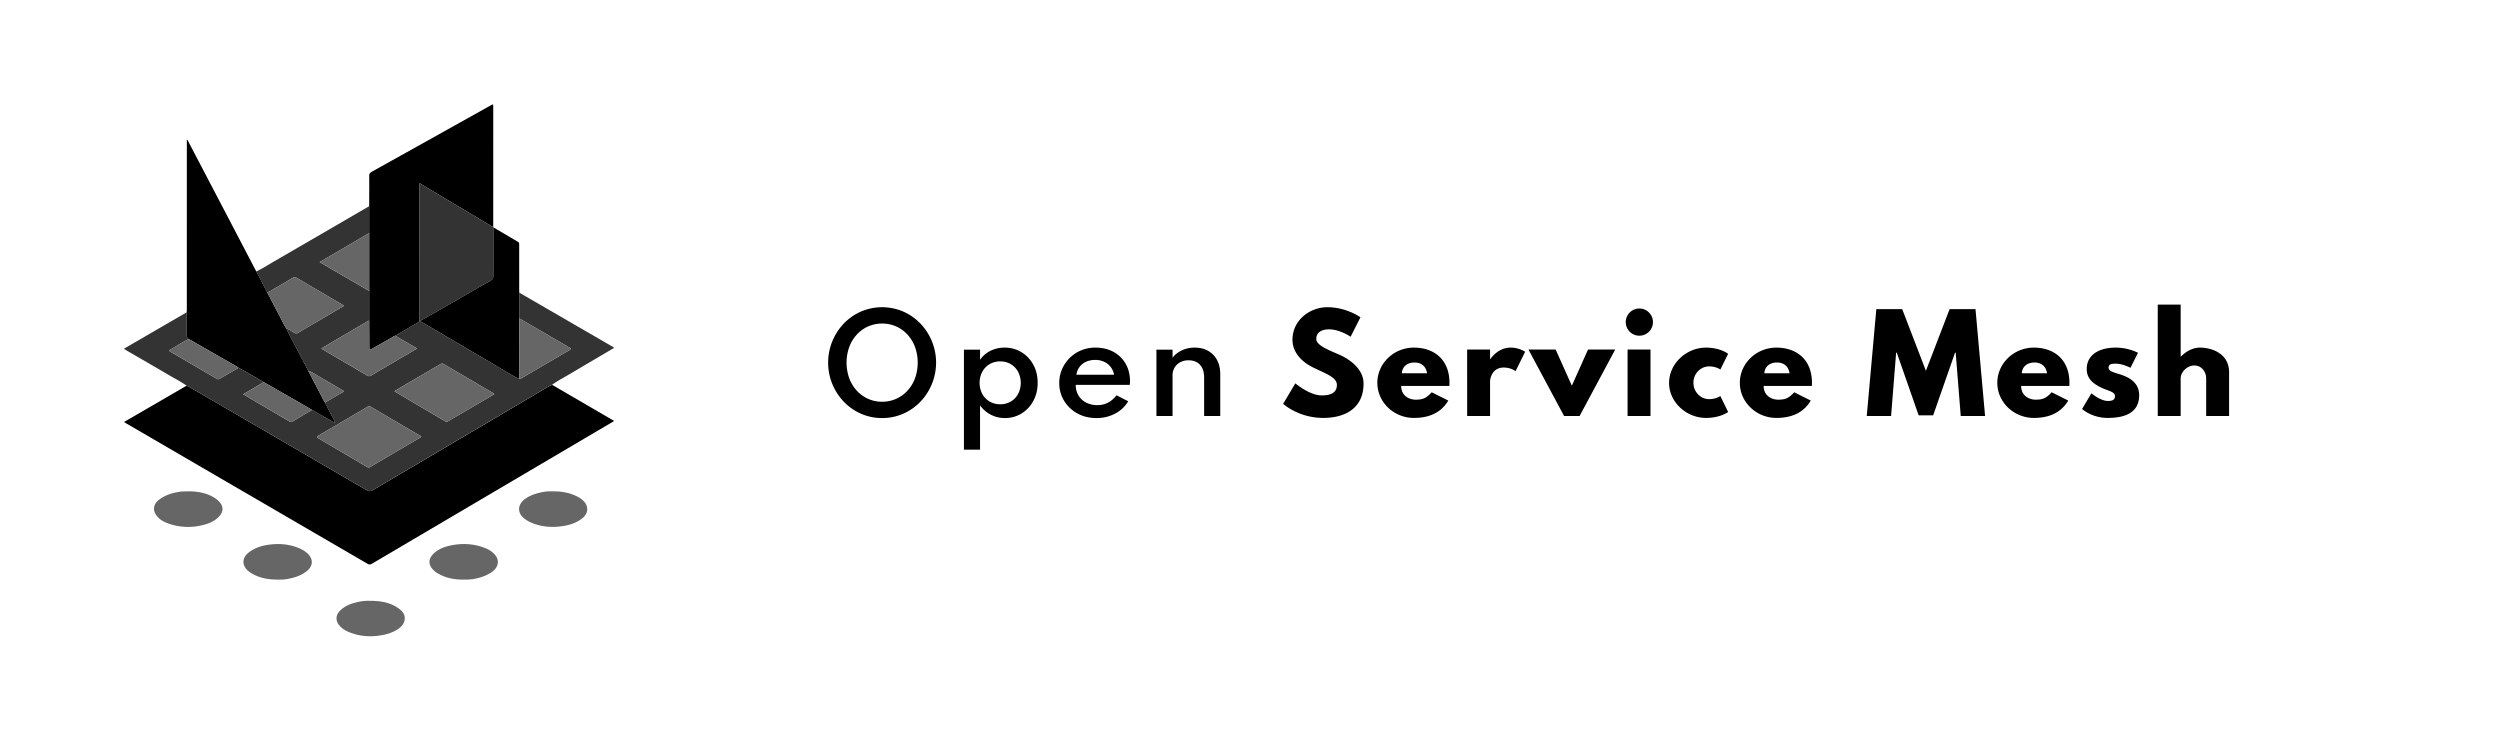 <svg id="Layer_1" data-name="Layer 1" xmlns="http://www.w3.org/2000/svg" viewBox="0 0 4448 1300"><defs><style>.cls-1{fill:#333;}.cls-2{fill:#666;}</style></defs><path d="M982.245,684.637q45.249,26.353,90.498,52.704c6.464,3.764,12.938,7.508,20.011,11.612-2.256,1.363-4.132,2.522-6.032,3.642q-101.214,59.619-202.432,119.231-111.336,65.569-222.647,131.178c-2.671,1.576-4.609,1.924-7.562.204Q439.665,878.302,225.126,753.606c-1.285-.747-2.548-1.533-4.548-2.739,37.446-21.73,74.425-43.19,111.403-64.648,1.493.693,3.054,1.272,4.473,2.095q49.997,29.017,99.965,58.084Q544.345,809.176,652.224,872.035c3.832,2.236,6.742,2.576,10.811.172q143.327-84.699,286.845-169.074C960.588,696.835,970.96,689.932,982.245,684.637Z"/><path class="cls-1" d="M982.245,684.637c-11.285,5.295-21.657,12.198-32.365,18.496Q806.379,787.536,663.035,872.207c-4.069,2.405-6.98,2.064-10.811-.172Q544.381,809.115,436.419,746.398q-49.969-29.066-99.965-58.084c-1.419-.823-2.98-1.402-4.473-2.095-10.288-7.357-21.585-13.041-32.449-19.435-24.93-14.674-50.01-29.094-75.021-43.631-1.125-.654-2.172-1.442-4.03-2.687,37.564-21.802,74.599-43.296,111.633-64.791.055,13.478.229,26.957.08,40.432-.037,3.389.837,5.743,3.878,7.213-10.803,4.787-20.448,11.621-30.704,17.377-5.29,2.969-5.238,3.253-.129,6.242,26.765,15.659,53.588,31.22,80.296,46.975,2.358,1.391,3.783.887,5.778-.288,11-6.476,22.067-12.838,33.111-19.239,15.295,7.915,30.016,16.834,44.841,25.57-12.036,7.071-24.072,14.141-36.614,21.509,28.177,16.55,55.507,32.594,82.82,48.665,1.558.917,2.932,1.201,4.603.191q17.446-10.549,34.953-20.997,17.894,10.141,35.797,20.268c1.538.867,2.896,2.29,4.935,1.918-.042.59.192.714.686.404l-.538-.534c-1.019-2.255-1.96-4.548-3.069-6.757-4.685-9.332-10.148-18.271-14.12-27.963.997-1.651,2.743-2.353,4.287-3.262q12.661-7.456,25.383-14.809c1.146-.666,2.812-1.164,2.86-2.517.053-1.48-1.798-1.708-2.886-2.349-12.736-7.497-25.43-15.066-38.266-22.387-7.166-4.087-13.87-9.048-21.74-11.851-6.914-13.18-13.928-26.307-20.711-39.554-6.024-11.766-12.785-23.158-18.03-35.321,5.069,1.327,9.189,4.535,13.508,7.208,3.088,1.911,5.266,1.566,8.14-.149,14.561-8.691,29.231-17.199,43.853-25.788,12.156-7.141,24.299-14.306,36.891-21.722-1.616-1.133-2.753-2.055-4.001-2.786q-40.664-23.814-81.312-47.655c-2.193-1.293-3.672-.723-5.457.336-10.294,6.11-20.486,12.407-30.96,18.193-4.747,2.623-8.914,6.457-14.474,7.538-1.153-.544-1.483-1.701-2.007-2.707q-8.89-17.104-17.773-34.213c11.243-5.067,21.49-11.918,32.118-18.071q84.428-48.878,168.723-97.986.008,23.93.016,47.861c-29.185,17.09-58.37,34.18-88.151,51.619,10.332,6.045,19.912,11.673,29.514,17.264q29.307,17.064,58.632,34.095.01,26.408.019,52.815a5.527,5.527,0,0,0-1.44.378Q626.177,587.96,596.923,605.121c-8.258,4.846-16.49,9.737-25.208,14.888.883.626,1.268.945,1.694,1.195q39.998,23.487,79.979,47.004c2.701,1.594,4.84,1.203,7.371-.3,16.439-9.763,32.94-19.422,49.423-29.11,10.433-6.133,20.871-12.258,32.038-18.817-13.569-7.808-26.484-15.24-39.398-22.671,9.906-5.718,19.9-11.29,29.681-17.215,4.889-2.961,10.446-4.937,14.447-9.289l.434-.059.438.008c1.212,1.956,3.371,2.643,5.193,3.716q65.28,38.463,130.633,76.801c13.313,7.784,26.315,16.113,40.081,23.115,1.446.204,2.571-.602,3.702-1.263q42.375-24.786,84.717-49.63c4.556-2.679,4.469-3.061-.378-5.902q-19.995-11.724-40.015-23.406-23.898-13.894-47.847-27.7.001-22.905.001-45.81,55.049,31.874,110.098,63.748,26.985,15.624,53.956,31.272c1.524.887,3.468,1.333,4.324,3.466-26.205,15.44-52.452,30.802-78.586,46.355C1003.158,671.79,992.177,677.355,982.245,684.637ZM749.77,777.251a9.05,9.05,0,0,0-1.363-1.445q-44.089-25.855-88.172-51.721a5.927,5.927,0,0,0-6.829.029q-43.396,25.559-86.897,50.94c-2.88,1.681-3.46,2.976-.148,4.672,1.032.528,1.964,1.247,2.966,1.836q41.703,24.507,83.381,49.058a5.358,5.358,0,0,0,6.321.003c20.447-12.122,40.974-24.108,61.472-36.144C730.214,788.777,739.914,783.054,749.77,777.251Zm129.695-76.032c-.413-.582-.543-.951-.801-1.102q-44.529-26.141-89.06-52.28c-2.298-1.352-4.004-1.153-6.342.233-18.598,11.022-37.321,21.832-55.985,32.743-8.414,4.919-16.781,9.918-25.592,15.131,1.292.898,2.054,1.504,2.886,1.994q43.627,25.71,87.25,51.426c2.379,1.406,4.174.828,6.403-.488,16.754-9.896,33.608-19.622,50.404-29.448C858.921,713.407,869.166,707.304,879.465,701.219Z"/><path d="M336.072,603.32c-3.041-1.471-3.915-3.824-3.878-7.213.149-13.475-.026-26.954-.08-40.432.102-2.154.292-4.308.292-6.462q.022-150.051.013-300.522c2.249.94,2.577,3.041,3.395,4.603Q394.878,366.093,453.865,478.933c.692,1.323,1.437,2.619,2.158,3.93q8.887,17.11,17.774,34.215c.523,1.007.854,2.164,2.006,2.706.022,1.757,1.076,3.102,1.838,4.561,7.307,13.982,14.572,27.988,21.949,41.933,3.256,6.155,5.966,12.614,10.026,18.332,5.245,12.163,12.006,23.555,18.03,35.321,6.782,13.247,13.797,26.375,20.711,39.554,7.835,15.034,15.626,30.09,23.533,45.086,2.157,4.09,3.824,8.472,6.828,12.089,3.971,9.692,9.435,18.631,14.12,27.963,1.109,2.209,2.051,4.503,3.069,6.757l-.153.133c-2.034.368-3.392-1.054-4.93-1.922q-17.916-10.102-35.797-20.268c-3.535-2.134-7.029-4.339-10.612-6.391q-37.56-21.515-75.15-42.976c-14.825-8.736-29.547-17.656-44.842-25.57a5.984,5.984,0,0,0-1.052-1.012Q379.731,628.333,336.072,603.32Z"/><path d="M656.881,414.67q-.008-23.931-.016-47.861c.047-17.966.209-35.934.048-53.898-.033-3.707,1.279-5.547,4.426-7.299q105.849-58.923,211.584-118.048c4.608-2.573,4.665-2.552,4.665,2.909q-.004,106.563-.027,213.125c-1.793.001-3.048-1.199-4.45-2.035q-61.853-36.886-123.702-73.78c-1.034-.616-1.937-1.875-3.434-1.165a3.407,3.407,0,0,0-.1.552q-.031,119.775-.035,239.549c0,1.426-.469,3.057,1.109,4.088-4.001,4.352-9.558,6.328-14.447,9.289-9.781,5.924-19.775,11.497-29.681,17.216Q682.247,608.981,661.672,620.647c-4.566,2.587-4.589,2.579-4.611-2.831q-.096-23.677-.166-47.353-.01-26.408-.02-52.815Q656.878,466.158,656.881,414.67Z"/><path class="cls-1" d="M746.95,570.807c-1.578-1.032-1.109-2.662-1.109-4.088q-.006-119.775.035-239.549a3.407,3.407,0,0,1,.1-.552c1.497-.71,2.401.549,3.434,1.165q61.861,36.873,123.702,73.78c1.402.836,2.658,2.036,4.45,2.035a1.713,1.713,0,0,1,.25.896c-.034,28.762-.117,57.525-.041,86.287.01,3.881-.993,6.393-4.657,8.385-10.491,5.704-20.734,11.862-31.084,17.825Q809.9,535.502,777.751,553.979c-9.925,5.682-19.95,11.19-29.93,16.776l-.438-.008Z"/><path d="M747.821,570.756c9.98-5.587,20.005-11.095,29.93-16.776q32.18-18.422,64.278-36.988c10.35-5.963,20.593-12.121,31.084-17.825,3.665-1.993,4.668-4.504,4.657-8.385-.076-28.762.008-57.524.041-86.287,14.587,8.62,29.146,17.289,43.789,25.811,2.453,1.428,2.143,3.453,2.143,5.575q.004,39.409.009,78.818c.001,1.992.101,3.985.155,5.977q-.001,22.906-.001,45.811-.09,53.952-.18,107.902c-13.765-7.002-26.768-15.331-40.081-23.115q-65.409-38.244-130.633-76.801C751.193,573.399,749.034,572.712,747.821,570.756Z"/><path class="cls-2" d="M334.635,874.198c17.572-.07,34.362,2.809,49.234,12.997a36.76,36.76,0,0,1,8.243,7.928c5.635,7.288,4.784,16.162-2.02,23.531-9.015,9.764-20.912,13.882-33.398,16.507a104.508,104.508,0,0,1-52.165-2.086c-10.077-3.022-19.795-7.181-26.275-16.079-7.065-9.702-5.134-20.015,4.352-27.539,10.36-8.217,22.4-11.943,35.141-14.223C323.367,874.227,328.986,874.323,334.635,874.198Z"/><path class="cls-2" d="M825.723,1031.224c-18.281.22-34.795-3.101-49.621-12.883a32.77,32.77,0,0,1-7.599-7.149c-6.356-8.042-5.748-17.032,1.476-24.68,8.592-9.095,19.749-13.429,31.541-15.942,21.069-4.49,41.882-3.359,62.057,4.738a43.683,43.683,0,0,1,16.449,10.977c9.182,10.202,7.186,22.416-4.171,30.879C865.616,1024.795,846.552,1031.892,825.723,1031.224Z"/><path class="cls-2" d="M657.19,1068.967c20.193-.064,37.064,2.764,51.709,13.249,7.238,5.182,12.993,11.677,10.902,21.672-1.285,6.139-5.179,10.649-10.159,14.259-11.217,8.131-24.041,11.421-37.597,13.073-18.219,2.219-35.722.084-52.557-7.162-6.61-2.845-12.481-6.777-16.884-12.676-5.65-7.569-5.148-17.008,1.549-24.036,8.72-9.15,19.934-13.481,31.926-16.202C643.881,1069.375,651.787,1068.587,657.19,1068.967Z"/><path class="cls-2" d="M496.272,1031.209c-19.181.243-34.961-2.753-49.279-11.52-4.252-2.604-8.144-5.668-10.815-10.055-6.072-9.974-2.951-20.354,8.72-28.413,9.481-6.547,20.206-10.113,31.432-11.803,17.958-2.704,35.74-1.769,52.91,4.762,7.179,2.731,13.849,6.284,19.294,11.987,8.894,9.315,8.196,20.682-1.729,29.098-10.252,8.693-22.421,12.526-35.296,14.877A80.635,80.635,0,0,1,496.272,1031.209Z"/><path class="cls-2" d="M982.687,874.228c17.309-.275,32.12,2.696,45.949,10.012a38.958,38.958,0,0,1,9.928,7.436c9.183,9.545,8.045,22.022-2.333,30.323-10.361,8.288-22.47,12.143-35.195,14.065-18.848,2.847-37.402,1.52-55.236-5.918a55.281,55.281,0,0,1-13.286-7.821c-12.744-10.186-11.795-25.249,2.15-34.968,9.459-6.593,20.252-9.859,31.418-12.004A74.108,74.108,0,0,1,982.687,874.228Z"/><path class="cls-2" d="M749.77,777.251c-9.856,5.803-19.556,11.526-29.268,17.228-20.498,12.036-41.025,24.022-61.472,36.144a5.358,5.358,0,0,1-6.321-.003q-41.634-24.624-83.381-49.058c-1.003-.589-1.935-1.308-2.966-1.836-3.312-1.696-2.732-2.991.148-4.672q43.497-25.387,86.897-50.94a5.927,5.927,0,0,1,6.829-.029q44.041,25.937,88.172,51.721A9.05,9.05,0,0,1,749.77,777.251Z"/><path class="cls-2" d="M879.465,701.219c-10.299,6.085-20.544,12.188-30.837,18.21-16.796,9.826-33.65,19.552-50.404,29.448-2.229,1.316-4.023,1.894-6.403.488q-43.6-25.756-87.25-51.426c-.831-.49-1.594-1.097-2.886-1.994,8.811-5.213,17.178-10.212,25.592-15.131,18.664-10.911,37.387-21.721,55.985-32.743,2.339-1.386,4.044-1.585,6.342-.233q44.504,26.184,89.06,52.28C878.922,700.268,879.052,700.637,879.465,701.219Z"/><path class="cls-2" d="M509.616,584.611c-4.06-5.718-6.769-12.177-10.026-18.332-7.378-13.945-14.642-27.951-21.949-41.933-.763-1.46-1.816-2.805-1.838-4.561,5.561-1.079,9.728-4.913,14.475-7.536,10.474-5.786,20.666-12.083,30.96-18.193,1.785-1.06,3.264-1.629,5.457-.336q40.591,23.938,81.312,47.655c1.248.731,2.385,1.653,4.001,2.786C599.416,551.576,587.273,558.741,575.117,565.882c-14.622,8.589-29.292,17.097-43.853,25.788-2.873,1.715-5.052,2.06-8.14.149C518.805,589.146,514.685,585.937,509.616,584.611Z"/><path class="cls-2" d="M656.895,570.463q.081,23.677.166,47.353c.022,5.41.046,5.418,4.611,2.831q20.578-11.661,41.149-23.335c12.915,7.43,25.83,14.862,39.399,22.67-11.167,6.558-21.605,12.684-32.038,18.817-16.483,9.689-32.984,19.347-49.423,29.11-2.531,1.503-4.67,1.894-7.371.3q-39.943-23.58-79.979-47.004c-.426-.25-.811-.569-1.694-1.195,8.718-5.151,16.95-10.042,25.208-14.888q29.251-17.165,58.532-34.281A5.527,5.527,0,0,1,656.895,570.463Z"/><path class="cls-2" d="M923.728,674.388q.09-53.95.18-107.902,23.926,13.845,47.847,27.699,20.038,11.65,40.015,23.406c4.847,2.842,4.934,3.224.378,5.902q-42.32,24.881-84.717,49.63C926.299,673.786,925.174,674.592,923.728,674.388Z"/><path class="cls-2" d="M656.881,414.67q-.003,51.489-.005,102.978-29.317-17.046-58.632-34.095c-9.602-5.591-19.182-11.219-29.514-17.264C598.51,448.85,627.696,431.76,656.881,414.67Z"/><path class="cls-2" d="M469.266,679.958q37.578,21.482,75.15,42.976c3.582,2.052,7.076,4.257,10.612,6.391q-17.483,10.488-34.953,20.998c-1.671,1.011-3.045.726-4.603-.191-27.313-16.071-54.643-32.115-82.82-48.665C445.194,694.1,457.23,687.029,469.266,679.958Z"/><path class="cls-2" d="M336.072,603.32q43.654,25.021,87.3,50.056a5.984,5.984,0,0,1,1.052,1.012c-11.044,6.4-22.111,12.762-33.11,19.238-1.995,1.174-3.42,1.678-5.778.288-26.708-15.756-53.531-31.316-80.296-46.975-5.109-2.989-5.162-3.273.129-6.242C315.624,614.941,325.27,608.107,336.072,603.32Z"/><path class="cls-2" d="M578.719,716.662c-3.004-3.617-4.671-7.999-6.828-12.089-7.907-14.995-15.698-30.052-23.533-45.086,7.87,2.803,14.573,7.763,21.74,11.851,12.836,7.322,25.531,14.891,38.266,22.387,1.089.641,2.939.87,2.886,2.349-.048,1.353-1.714,1.851-2.86,2.517q-12.705,7.381-25.383,14.809C581.462,714.308,579.716,715.01,578.719,716.662Z"/><path d="M595.908,751.382l.538.534c-.495.31-.729.186-.686-.404C595.755,751.515,595.908,751.382,595.908,751.382Z"/><path id="OpenServiceMesh" d="M1569.44,743.793a92.149,92.149,0,0,0,37.318-7.602,95.282,95.282,0,0,0,30.522-21.135,100.61,100.61,0,0,0,0-139.712,95.283,95.283,0,0,0-30.522-21.135,95.399,95.399,0,0,0-74.636,0,95.284,95.284,0,0,0-30.522,21.135,100.688,100.688,0,0,0,0,139.712,95.283,95.283,0,0,0,30.522,21.135A92.149,92.149,0,0,0,1569.44,743.793Zm0-29.025a60.023,60.023,0,0,1-25.051-5.241,61.272,61.272,0,0,1-20.156-14.628,66.964,66.964,0,0,1-13.303-22.057,83.268,83.268,0,0,1,0-55.286,66.965,66.965,0,0,1,13.303-22.057,61.274,61.274,0,0,1,20.156-14.628,62.771,62.771,0,0,1,50.218,0,61.274,61.274,0,0,1,20.156,14.628,66.963,66.963,0,0,1,13.303,22.057,83.266,83.266,0,0,1,0,55.286,66.962,66.962,0,0,1-13.303,22.057,61.272,61.272,0,0,1-20.156,14.628A60.299,60.299,0,0,1,1569.44,714.768ZM1743.705,800V721.218a53.735,53.735,0,0,0,44.113,22.575,55.254,55.254,0,0,0,29.889-8.235,58.899,58.899,0,0,0,20.847-22.402q7.659-14.167,7.659-32.02,0-18.083-7.717-32.192a58.709,58.709,0,0,0-21.02-22.287,56.77,56.77,0,0,0-30.349-8.178,54.844,54.844,0,0,0-24.879,5.701,48.812,48.812,0,0,0-18.544,15.952h0V622.164h-28.679V800Zm35.936-80.74a36.76,36.76,0,0,1-18.947-4.895,34.627,34.627,0,0,1-13.073-13.534,43.199,43.199,0,0,1,.057-39.391,35.165,35.165,0,0,1,13.073-13.534,36.452,36.452,0,0,1,18.889-4.895,35.841,35.841,0,0,1,18.774,4.895,35.325,35.325,0,0,1,12.958,13.591,43.199,43.199,0,0,1,.058,39.391,34.988,34.988,0,0,1-12.958,13.476A36.146,36.146,0,0,1,1779.641,719.26Zm171.133,24.533a69.953,69.953,0,0,0,33.229-7.89,58.419,58.419,0,0,0,23.324-21.942h0L1986.48,703.25a45.762,45.762,0,0,1-15.146,13.188,40.892,40.892,0,0,1-19.062,4.319,42.479,42.479,0,0,1-19.983-4.55,33.424,33.424,0,0,1-13.534-12.67,36.09,36.09,0,0,1-4.837-18.832h96.059q.346-2.304.461-3.283a21.897,21.897,0,0,0,.115-2.476q0-18.083-7.775-31.674a54.752,54.752,0,0,0-21.654-21.193q-13.879-7.602-32.308-7.602a64.737,64.737,0,0,0-25.109,4.838,63.359,63.359,0,0,0-34.093,33.517,60.908,60.908,0,0,0-4.953,24.533,59.759,59.759,0,0,0,8.696,31.904,62.338,62.338,0,0,0,23.612,22.345Q1931.885,743.793,1950.774,743.793Zm31.329-77.054H1915.184a29.437,29.437,0,0,1,5.644-14.052,29.785,29.785,0,0,1,11.633-9.099,39.056,39.056,0,0,1,16.24-3.225,36.558,36.558,0,0,1,15.664,3.283,30.872,30.872,0,0,1,17.738,23.093Zm104.092,73.369V667.775a26.565,26.565,0,0,1,3.455-13.418,25.55,25.55,0,0,1,9.905-9.675,30.755,30.755,0,0,1,15.319-3.628q12.9,0,20.214,8.005,7.314,8.005,7.314,22.748h0v68.301h28.68V665.817q0-14.512-5.644-25.109a40.273,40.273,0,0,0-15.837-16.413q-10.193-5.817-23.784-5.817a52.208,52.208,0,0,0-23.323,5.01,45.885,45.885,0,0,0-16.298,12.842h0V622.164h-28.679V740.107Zm268.201,3.455c37.088,0,71.641-15.895,71.641-61.275,0-24.879-23.266-42.846-44.459-51.83-21.654-9.214-39.621-16.816-39.621-27.413,0-10.366,7.832-17.046,22.575-17.046,19.58,0,38.47,13.13,38.47,13.13L2420.508,564.575s-24.418-17.968-58.971-17.968c-30.637,0-61.966,22.575-61.966,58.05,0,19.811,13.361,37.548,36.166,48.836,22.575,11.287,42.846,17.507,42.846,31.329,0,17.737-17.968,18.659-27.412,18.659-21.193,0-46.532-21.423-46.532-21.423l-21.654,36.396S2309.937,743.562,2354.396,743.562Zm161.148,0c26.261,0,47.914-8.523,61.275-30.868l-29.486-14.743c-9.905,10.596-15.664,13.13-28.795,13.13-10.366,0-25.57-6.22-25.57-24.418h85.693a42.602,42.602,0,0,0,.23-5.529c0-41.464-27.412-62.657-63.348-62.657-35.705,0-64.961,28.104-64.961,62.657C2450.583,715.459,2479.838,743.562,2515.543,743.562Zm23.496-79.473h-44.919c.691-10.827,8.523-19.12,22.575-19.12C2528.674,644.97,2537.197,651.65,2539.04,664.089Zm112.082,76.018V677.911c0-2.995,2.995-23.957,24.188-23.957,13.591,0,21.193,6.45,21.193,6.45L2713.548,625.85a48.957,48.957,0,0,0-25.8-7.371c-23.266,0-36.166,20.502-36.166,20.502h-.461V621.934h-40.773V740.107Zm159.305,0,63.348-118.173h-48.375l-28.795,64.27-28.795-64.27h-48.375l63.348,118.173Zm106.323-142.821a24.188,24.188,0,1,0-24.188-24.188A24.184,24.184,0,0,0,2916.749,597.286Zm19.811,142.821V621.934h-40.773V740.107Zm98.49,3.455c26.261,0,39.621-10.596,39.621-10.596l-13.821-28.334s-7.602,5.529-19.811,5.529c-15.434,0-28.104-12.9-28.104-29.255,0-16.125,12.67-29.025,28.104-29.025,12.209,0,19.811,5.529,19.811,5.529l13.821-27.873s-13.361-11.057-39.621-11.057c-34.323,0-65.421,28.104-65.421,62.888C2969.629,715.92,3000.957,743.562,3035.05,743.562Zm125.442,0c26.261,0,47.914-8.523,61.275-30.868l-29.486-14.743c-9.905,10.596-15.664,13.13-28.795,13.13-10.366,0-25.57-6.22-25.57-24.418h85.693a42.556,42.556,0,0,0,.23-5.529c0-41.464-27.413-62.657-63.348-62.657-35.705,0-64.961,28.104-64.961,62.657C3095.531,715.459,3124.787,743.562,3160.492,743.562Zm23.497-79.473h-44.92c.691-10.827,8.523-19.12,22.575-19.12C3173.623,644.97,3182.146,651.65,3183.989,664.089Zm180.625,76.018,8.984-112.645H3374.75l38.93,111.493h25.8l38.93-111.493h1.152l8.984,112.645h43.307L3514.807,550.062h-46.071l-42.156,109.65-42.155-109.65h-46.072l-17.046,190.045ZM3618.596,743.562c26.261,0,47.914-8.523,61.275-30.868L3650.385,697.952c-9.905,10.596-15.664,13.13-28.794,13.13-10.366,0-25.57-6.22-25.57-24.418h85.693a42.556,42.556,0,0,0,.23-5.529c0-41.464-27.413-62.657-63.348-62.657-35.706,0-64.961,28.104-64.961,62.657C3553.635,715.459,3582.89,743.562,3618.596,743.562Zm23.496-79.473h-44.92c.691-10.827,8.523-19.12,22.575-19.12C3631.726,644.97,3640.25,651.65,3642.092,664.089Zm107.935,79.473c24.188,0,55.977-5.529,55.977-40.312,0-24.188-20.271-32.941-35.936-37.779-10.136-3.225-18.428-5.068-18.428-11.288,0-5.529,3.686-7.141,12.67-7.141,12.439,0,26.261,7.371,26.261,7.371l13.361-26.721a90.222,90.222,0,0,0-39.621-9.214c-31.098,0-51.6,13.821-51.6,38.009,0,17.737,11.979,26.03,23.957,32.25,13.361,6.911,26.261,7.602,26.261,16.125,0,7.832-6.911,8.523-12.67,8.523-13.13,0-29.255-13.591-29.255-13.591l-16.586,27.873S3721.463,743.562,3750.027,743.562Zm129.819-3.455V673.304c0-11.748,11.979-23.036,24.188-23.036,13.13,0,21.193,11.287,21.193,23.036v66.804H3966V662.246c0-32.941-30.177-43.768-51.83-43.768-12.9,0-24.648,6.68-33.863,15.895h-.461V542h-40.773V740.107Z"/></svg>